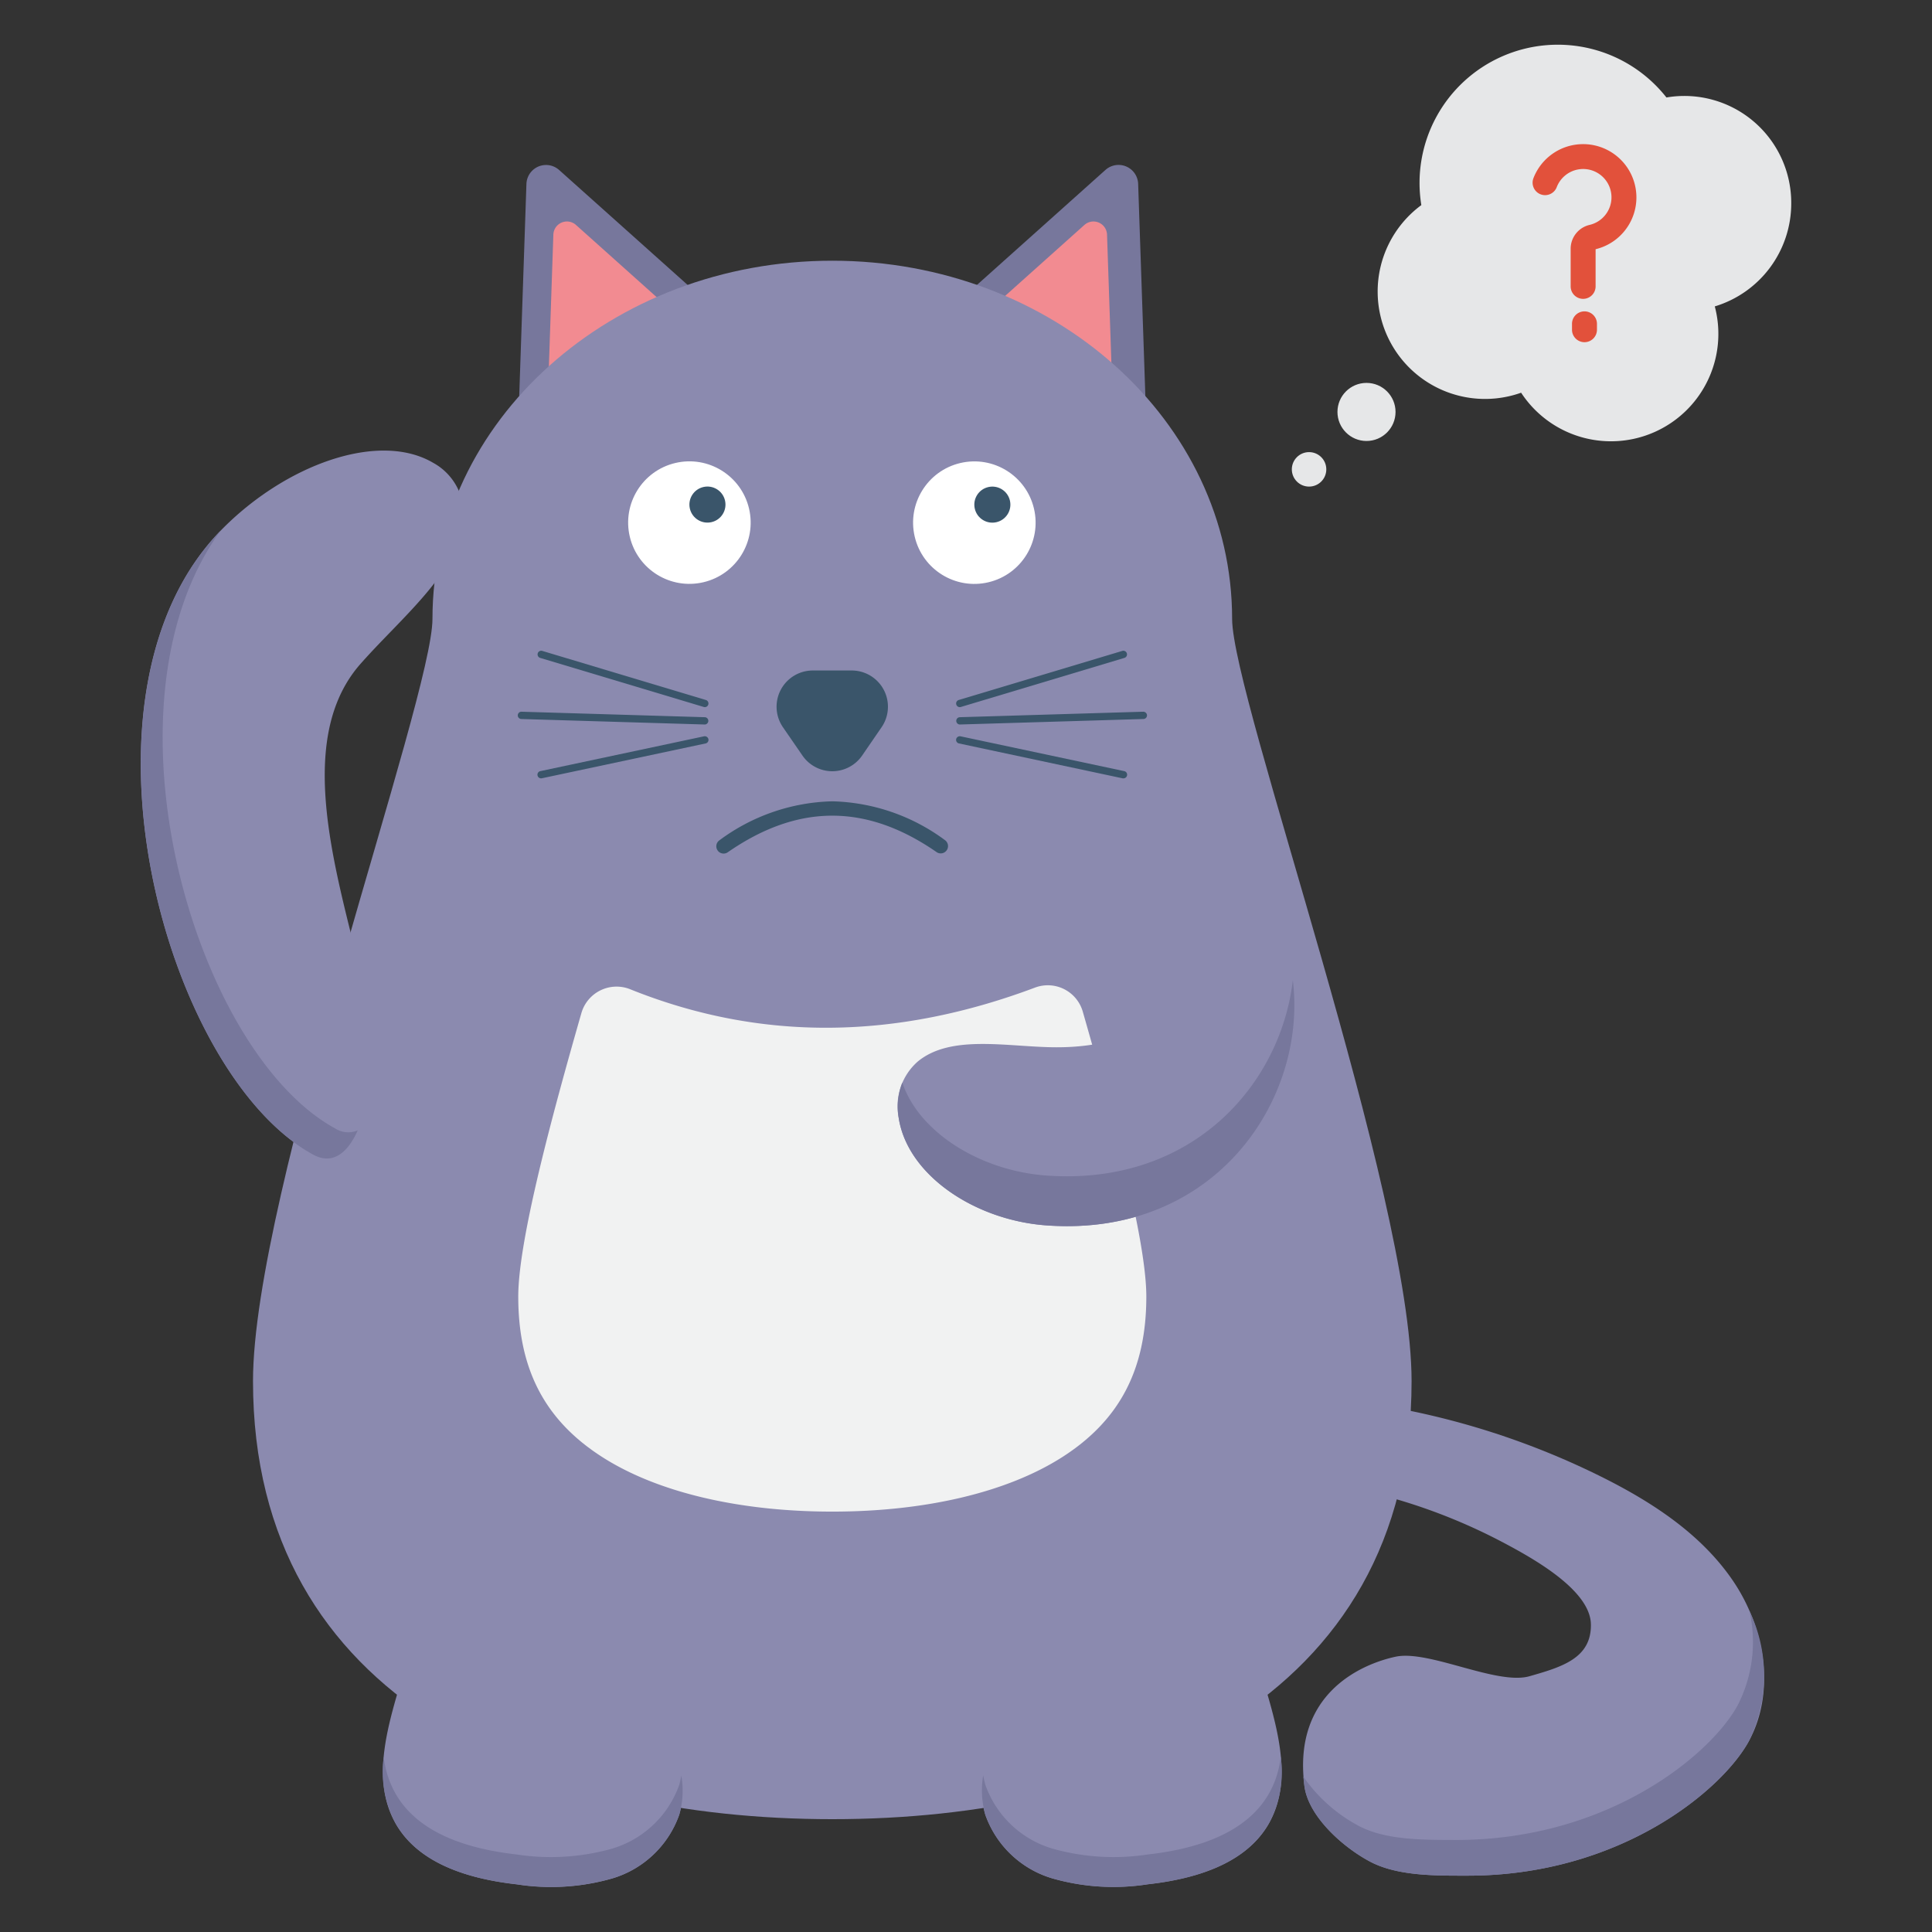 <svg id="Layer_1" height="112" viewBox="0 0 128 128" width="112" xmlns="http://www.w3.org/2000/svg" data-name="Layer 1"><rect x="0" y="0" width="128" height="128" fill="#333333" stroke="none"/><g fill="#8b8aaf"><path d="m38.152 99.466h-9.536a47.453 47.453 0 0 1 -1.837 11.2c-.982 3.357-2.3 7.134-.555 10.167 1.546 2.691 4.929 3.665 8.013 4.012a14.75 14.75 0 0 0 6.315-.388 6.752 6.752 0 0 0 4.448-4.225c1.027-3.488-1.659-6.827-3.522-9.95a24.443 24.443 0 0 1 -3.326-10.816z"/><path d="m81.667 99.466h-9.536a24.443 24.443 0 0 1 -3.331 10.816c-1.863 3.123-4.549 6.462-3.522 9.95a6.752 6.752 0 0 0 4.451 4.22 14.751 14.751 0 0 0 6.315.388c3.084-.347 6.467-1.321 8.013-4.012 1.743-3.033.427-6.81-.555-10.167a47.5 47.5 0 0 1 -1.835-11.195z"/><path d="m85.976 92.494a51.935 51.935 0 0 1 20.088 5.33c3.356 1.668 6.619 3.787 8.733 6.882s2.865 7.336 1.08 10.631c-1.751 3.233-8.539 8.951-18.7 8.931-2.046 0-4.583.03-6.393-.924s-4.1-2.994-4.361-5.023c-.8-6.158 3.843-8.09 6.041-8.56s6.709 1.909 8.871 1.293 4.11-1.2 4.066-3.447c-.045-2.263-3.829-4.363-5.829-5.421a37.826 37.826 0 0 0 -14.662-4.254"/></g><path d="m115.877 115.339c-1.748 3.235-8.536 8.948-18.7 8.929-2.048 0-4.591.028-6.395-.925s-4.105-2.992-4.367-5.021c-.028-.215-.046-.421-.065-.617a10.372 10.372 0 0 0 3.684 3.272c1.8.954 4.347.916 6.386.926 10.172.018 16.96-5.7 18.708-8.929a9.175 9.175 0 0 0 .776-6.246 9.892 9.892 0 0 1 -.027 8.611z" fill="#77779c"/><path d="m47.035 20.2-9.985-8.932a1.3 1.3 0 0 0 -2.173.928l-.541 15.92z" fill="#77779c"/><path d="m63.248 20.2 9.985-8.936a1.3 1.3 0 0 1 2.173.928l.541 15.92z" fill="#77779c"/><path d="m64.921 21.1 6.917-6.191a.9.9 0 0 1 1.506.642l.375 11.03z" fill="#f28b91"/><path d="m45.084 21.1-6.917-6.191a.9.9 0 0 0 -1.506.642l-.375 11.03z" fill="#f28b91"/><path d="m81.631 41c0-13.1-11.859-23.727-26.489-23.727s-26.49 10.618-26.49 23.727c0 5.254-11.89 38.088-11.89 50.5 0 21.31 19.1 29.025 38.38 29.025s38.379-7.716 38.379-29.025c0-12.417-11.89-45.251-11.89-50.5z" fill="#8b8aaf"/><path d="m71.735 67.017a2.41 2.41 0 0 0 -3.171-1.583c-9.124 3.423-18.062 3.619-26.784.118a2.425 2.425 0 0 0 -3.258 1.556c-1.95 6.8-4.186 15.076-4.186 18.791 0 4.828 1.77 8.208 5.571 10.638 3.643 2.329 9.054 3.611 15.235 3.611s11.591-1.282 15.235-3.611c3.8-2.43 5.57-5.81 5.57-10.638 0-3.731-2.256-12.065-4.212-18.882z" fill="#f1f2f2"/><circle cx="64.584" cy="34.628" fill="#fff" r="4.06" transform="matrix(.973 -.229 .229 .973 -6.217 15.724)"/><circle cx="65.778" cy="33.433" fill="#3a556a" r="1.195" transform="matrix(.973 -.229 .229 .973 -5.912 15.966)"/><circle cx="45.699" cy="34.628" fill="#fff" r="4.06" transform="matrix(.973 -.229 .229 .973 -6.72 11.396)"/><circle cx="46.894" cy="33.433" fill="#3a556a" r="1.195" transform="matrix(.973 -.229 .229 .973 -6.414 11.638)"/><path d="m56.423 44.422h-2.563a2.4 2.4 0 0 0 -1.981 3.769l1.282 1.861a2.4 2.4 0 0 0 3.961 0l1.278-1.861a2.4 2.4 0 0 0 -1.977-3.769z" fill="#3a556a"/><path d="m55.142 53.089a13.051 13.051 0 0 1 7.477 2.582.484.484 0 0 1 -.552.794c-4.659-3.233-9.192-3.233-13.851 0a.483.483 0 1 1 -.551-.794 13.047 13.047 0 0 1 7.477-2.582z" fill="#3a556a"/><path d="m63.586 46.609 10.851-3.256" fill="#bac2d3"/><path d="m63.586 46.85a.242.242 0 0 1 -.07-.473l10.851-3.256a.242.242 0 0 1 .139.463l-10.851 3.256a.235.235 0 0 1 -.069.01z" fill="#3a556a"/><path d="m63.586 47.758 12.165-.363" fill="#bac2d3"/><path d="m63.586 48a.242.242 0 0 1 -.007-.483l12.165-.364a.249.249 0 0 1 .248.235.241.241 0 0 1 -.234.248l-12.165.364z" fill="#3a556a"/><path d="m63.586 49.019 10.851 2.307" fill="#bac2d3"/><path d="m74.437 51.568a.273.273 0 0 1 -.05 0l-10.851-2.313a.241.241 0 0 1 -.187-.286.249.249 0 0 1 .287-.187l10.851 2.308a.242.242 0 0 1 -.05.478z" fill="#3a556a"/><path d="m46.697 46.609-10.851-3.256" fill="#bac2d3"/><path d="m46.7 46.85a.235.235 0 0 1 -.069-.01l-10.854-3.256a.242.242 0 0 1 .139-.463l10.851 3.256a.242.242 0 0 1 -.07.473z" fill="#3a556a"/><path d="m46.697 47.758-12.165-.363" fill="#bac2d3"/><path d="m46.7 48h-.01l-12.165-.364a.242.242 0 0 1 .014-.483l12.165.364a.242.242 0 0 1 -.004.483z" fill="#3a556a"/><path d="m46.697 49.019-10.851 2.307" fill="#bac2d3"/><path d="m35.846 51.568a.242.242 0 0 1 -.05-.478l10.851-2.308a.247.247 0 0 1 .287.187.241.241 0 0 1 -.187.286l-10.847 2.308a.273.273 0 0 1 -.054.005z" fill="#3a556a"/><path d="m69.319 81.183c-4.723-.345-9.18-3.313-9.774-7.105a3.943 3.943 0 0 1 1.255-3.746c2.194-1.813 5.891-.98 9.033-.948 6.8.069 8.915-3.656 12.505-7.266 2.157-2.17 2.595-.877 3.145 1.764 1.682 8.069-4.429 18.159-16.164 17.301z" fill="#8b8aaf"/><path d="m69.319 81.186c-4.727-.344-9.179-3.32-9.777-7.106a4.444 4.444 0 0 1 .238-2.355c1.12 3.334 5.21 5.843 9.539 6.157 9.681.7 15.528-6.035 16.335-12.942.968 7.86-5.107 17.06-16.335 16.246z" fill="#77779c"/><path d="m14.644 35.13c4.256-4.35 10.437-6.583 14.043-4.474a3.9 3.9 0 0 1 2.013 3.876c-.361 3.419-4.153 6.426-6.823 9.459-5.779 6.569.871 19.572.809 25.623-.037 3.635-1.348 8.291-3.934 6.879-9.826-5.365-16.682-30.556-6.108-41.363z" fill="#8b8aaf"/><path d="m23.7 74.891c-.658 1.476-1.645 2.314-2.952 1.606-9.812-5.355-16.648-30.497-6.142-41.327-8.377 11.568-1.725 34.506 7.6 39.592a1.6 1.6 0 0 0 1.494.129z" fill="#77779c"/><path d="m118.674 13.482a7.081 7.081 0 0 0 -8.268-7.024 9.159 9.159 0 0 0 -16.239 7.131 7.115 7.115 0 0 0 6.611 12.429 7.115 7.115 0 0 0 12.831-5.718 7.126 7.126 0 0 0 5.065-6.818z" fill="#e6e7e8"/><circle cx="90.534" cy="27.292" fill="#e6e7e8" r="1.924"/><circle cx="86.729" cy="31.096" fill="#e6e7e8" r="1.142"/><path d="m104.887 19.8a.827.827 0 0 1 -.827-.827v-2.508a1.624 1.624 0 0 1 1.267-1.568 1.876 1.876 0 1 0 -2.191-2.493.827.827 0 0 1 -1.544-.593 3.53 3.53 0 1 1 4.121 4.7v2.467a.827.827 0 0 1 -.826.822z" fill="#e2513b"/><path d="m104.976 22.671a.827.827 0 0 1 -.827-.827v-.388a.827.827 0 0 1 1.654 0v.388a.827.827 0 0 1 -.827.827z" fill="#e2513b"/><path d="m45 120.234a6.728 6.728 0 0 1 -4.446 4.215 14.674 14.674 0 0 1 -6.322.387c-3.084-.339-6.467-1.315-8.014-4.012a7.279 7.279 0 0 1 -.793-4.447 6.257 6.257 0 0 0 .793 2.475c1.547 2.687 4.93 3.664 8.014 4.012a14.975 14.975 0 0 0 6.322-.387 6.765 6.765 0 0 0 4.446-4.224 4.732 4.732 0 0 0 .136-.619 5.662 5.662 0 0 1 -.136 2.6z" fill="#77779c"/><path d="m84.057 120.824c-1.547 2.7-4.93 3.673-8.014 4.012a14.637 14.637 0 0 1 -6.312-.387 6.707 6.707 0 0 1 -4.447-4.215 5.848 5.848 0 0 1 -.145-2.61c.039.2.087.416.145.629a6.743 6.743 0 0 0 4.447 4.224 14.937 14.937 0 0 0 6.312.387c3.084-.348 6.467-1.325 8.014-4.012a6.234 6.234 0 0 0 .792-2.484 7.166 7.166 0 0 1 -.792 4.456z" fill="#77779c"/></svg>